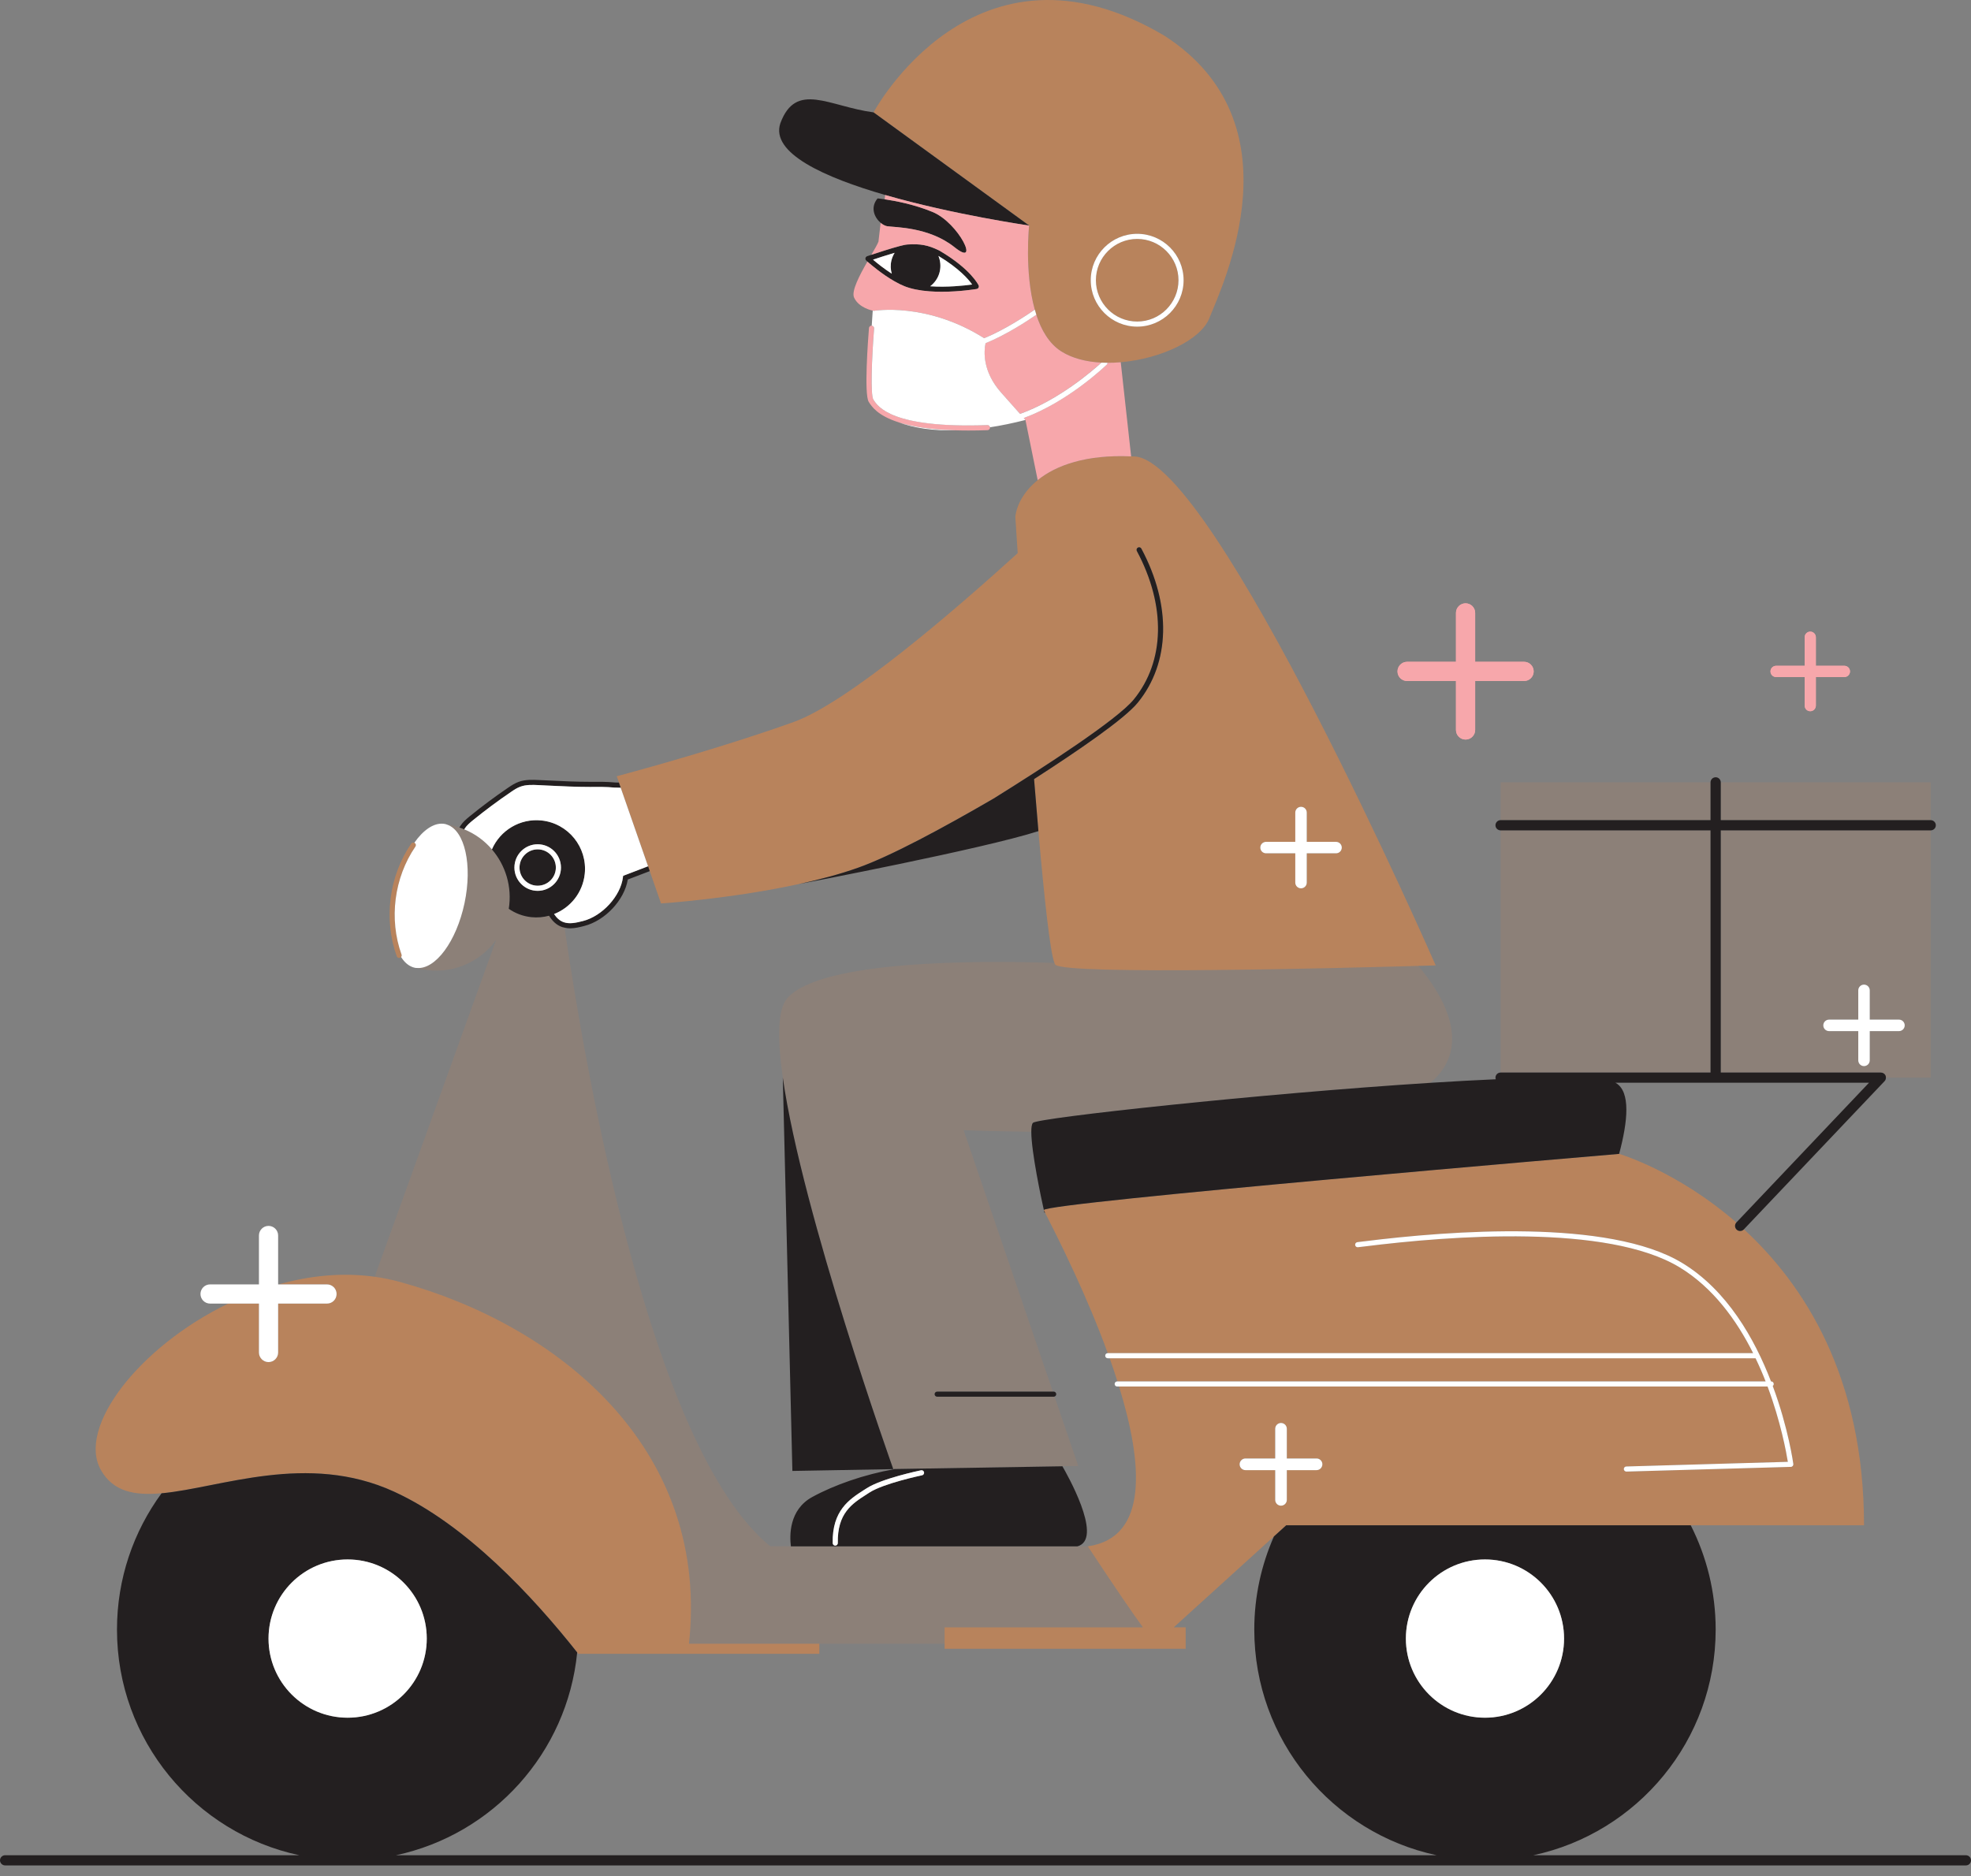 <svg width="125" height="119" viewBox="0 0 125 119" fill="none" xmlns="http://www.w3.org/2000/svg">
<rect x="0" y="0" width="125" height="119" fill="#808080" stroke="none"/>
<path d="M116.971 42.946H115.161V44.756C115.161 44.954 115.001 45.114 114.806 45.114C114.609 45.114 114.452 44.954 114.452 44.756V42.946H112.639C112.444 42.946 112.284 42.786 112.284 42.589C112.284 42.394 112.444 42.234 112.639 42.234H114.452V40.424C114.452 40.226 114.609 40.066 114.806 40.066C115.001 40.066 115.161 40.226 115.161 40.424V42.234H116.971C117.168 42.234 117.325 42.394 117.325 42.589C117.328 42.786 117.168 42.946 116.971 42.946Z" fill="#F7A7AB"/>
<path d="M96.658 43.198H93.555V46.303C93.555 46.639 93.282 46.912 92.947 46.912C92.611 46.912 92.338 46.639 92.338 46.303V43.198H89.239C88.903 43.198 88.63 42.928 88.63 42.589C88.63 42.253 88.903 41.98 89.239 41.98H92.338V38.878C92.338 38.542 92.611 38.27 92.947 38.27C93.282 38.27 93.555 38.542 93.555 38.878V41.98H96.658C96.993 41.98 97.266 42.253 97.266 42.589C97.266 42.928 96.993 43.198 96.658 43.198Z" fill="#F7A7AB"/>
<path d="M90.956 62.626C90.611 62.083 90.244 61.619 89.943 61.267C85.3 61.399 67.618 61.857 66.934 61.192C66.915 61.173 66.896 61.132 66.874 61.082C62.163 60.925 52.062 60.885 49.929 63.319C49.311 64.028 49.295 65.888 49.646 68.354C50.879 77.021 56.651 93.182 56.651 93.182L67.376 93.007L68.383 92.991L66.877 88.584C66.862 88.59 66.843 88.593 66.824 88.593H59.434C59.346 88.593 59.273 88.521 59.273 88.433C59.273 88.342 59.346 88.27 59.434 88.27H66.771L64.578 81.846L61.112 71.691C61.112 71.691 62.815 71.76 65.406 71.792C65.406 71.506 65.438 71.299 65.51 71.221C65.805 70.904 79.974 69.364 90.715 68.683C92.933 66.82 92.061 64.348 90.956 62.626ZM29.448 52.606C30.135 52.889 30.731 53.328 31.198 53.87C32.064 54.88 32.49 56.245 32.268 57.641C32.679 57.926 33.165 58.118 33.695 58.174C34.084 58.215 34.464 58.177 34.821 58.083C35.022 58.4 35.273 58.673 35.659 58.805C35.706 58.821 35.756 58.83 35.803 58.839C37.096 67.717 41.246 91.896 48.849 98.085H68.992C70.824 100.868 71.878 102.389 72.486 103.227H59.91V104.265H43.699C43.714 104.121 43.727 103.973 43.739 103.82C44.806 91.721 35.358 84.06 25.376 81.315C24.843 81.171 24.303 81.058 23.764 80.986L31.468 59.611C30.426 61.076 28.579 61.867 26.709 61.468C26.675 61.462 26.637 61.452 26.602 61.443C26.558 61.437 26.518 61.424 26.474 61.412C26.464 61.412 26.458 61.408 26.449 61.405C26.442 61.402 26.436 61.399 26.433 61.396C27.613 61.509 28.946 59.721 29.46 57.29C29.975 54.859 29.479 52.685 28.356 52.305C28.362 52.305 28.369 52.305 28.375 52.305C28.384 52.305 28.394 52.305 28.4 52.308C28.447 52.315 28.488 52.321 28.529 52.33C28.566 52.337 28.604 52.346 28.638 52.352C28.808 52.39 28.974 52.437 29.137 52.49C29.244 52.522 29.344 52.562 29.448 52.606ZM108.482 52.02H95.169V49.623H108.482V52.02ZM108.482 52.669V68.031H95.169V52.669H108.482ZM109.132 49.623H122.445V52.02H109.132V49.623ZM122.445 68.354V52.669H109.132V68.031H119.286C119.415 68.031 119.534 68.106 119.584 68.225C119.603 68.269 119.606 68.31 119.606 68.354H122.445ZM115.635 65.038C115.635 64.837 115.798 64.674 115.998 64.674H117.852V62.817C117.852 62.616 118.015 62.453 118.216 62.453C118.417 62.453 118.58 62.616 118.58 62.817V64.674H120.434C120.635 64.674 120.798 64.837 120.798 65.038C120.798 65.239 120.635 65.402 120.434 65.402H118.58V67.256C118.58 67.46 118.417 67.623 118.216 67.623C118.015 67.623 117.852 67.46 117.852 67.256V65.402H115.998C115.798 65.402 115.635 65.239 115.635 65.038Z" fill="#FA8832" fill-opacity="0.1"/>
<path d="M66.932 61.195C66.914 61.176 66.895 61.138 66.873 61.085C66.6 60.404 66.227 56.975 65.856 52.719C65.766 51.658 65.671 50.548 65.58 49.419C68.353 47.634 71.312 45.607 72.155 44.572C74.216 42.044 74.304 38.389 72.384 34.797C72.344 34.719 72.246 34.691 72.165 34.731C72.086 34.772 72.058 34.873 72.099 34.951C73.956 38.424 73.881 41.943 71.904 44.368C70.844 45.664 66.189 48.675 63.011 50.654C59.827 52.505 56.496 54.306 54.41 55.043C53.252 55.454 51.969 55.793 50.677 56.075C48.575 56.533 46.455 56.837 44.827 57.029C43.098 57.233 41.922 57.308 41.922 57.308L41.206 55.256L41.1 54.949L39.365 49.968L39.252 49.638L39.114 49.24C39.114 49.24 39.312 49.186 39.663 49.092C41.279 48.653 46.166 47.295 50.332 45.799C53.792 44.556 60.577 38.69 64.542 35.089C64.445 33.646 64.391 32.771 64.391 32.771C64.489 32.002 64.947 31.159 65.812 30.456C66.983 29.505 68.909 28.825 71.735 28.95C71.817 28.953 71.892 28.953 71.97 28.956C77.065 29.264 91.052 61.239 91.052 61.239C91.052 61.239 90.644 61.248 89.942 61.27C85.299 61.402 67.616 61.86 66.932 61.195ZM84.731 53.399H82.874V51.545C82.874 51.342 82.714 51.181 82.51 51.181C82.31 51.181 82.147 51.342 82.147 51.545V53.399H80.293C80.092 53.399 79.929 53.562 79.929 53.763C79.929 53.964 80.092 54.127 80.293 54.127H82.147V55.984C82.147 56.185 82.31 56.348 82.51 56.348C82.714 56.348 82.874 56.185 82.874 55.984V54.127H84.731C84.932 54.127 85.095 53.964 85.095 53.763C85.095 53.562 84.932 53.399 84.731 53.399ZM111.326 86.158H70.374C70.546 86.644 70.712 87.137 70.869 87.626H111.976C111.787 87.143 111.574 86.651 111.336 86.155C111.332 86.155 111.332 86.158 111.326 86.158ZM80.791 97.46L74.439 103.226H75.195V104.588H59.906V103.226H72.482C71.876 102.392 70.822 100.87 68.99 98.088C72.868 97.536 72.472 92.812 70.97 87.953H112.098C112.939 90.199 113.29 92.144 113.384 92.727L103.139 93.022C103.051 93.025 102.979 93.097 102.982 93.188C102.985 93.276 103.057 93.345 103.145 93.345H103.148L113.575 93.047C113.622 93.047 113.663 93.025 113.695 92.99C113.723 92.956 113.735 92.909 113.732 92.865C113.726 92.818 113.422 90.588 112.427 87.915C112.465 87.883 112.49 87.84 112.49 87.789C112.49 87.698 112.418 87.626 112.327 87.626H112.317C111.276 84.922 109.529 81.832 106.68 80.11C102.038 77.299 92.022 78.049 86.466 78.749C86.259 78.774 86.133 78.79 86.099 78.793C86.011 78.796 85.939 78.868 85.942 78.956C85.942 79.044 86.014 79.116 86.102 79.116C86.137 79.116 86.221 79.103 86.504 79.069C92.022 78.376 101.956 77.629 106.514 80.386C108.638 81.672 110.137 83.743 111.182 85.835H70.254C69.586 83.997 68.824 82.228 68.14 80.744C67.259 78.827 66.512 77.394 66.277 76.923C66.233 76.832 66.208 76.779 66.201 76.76V76.757C66.114 76.296 102.618 73.196 102.684 73.193C102.684 73.193 106.348 74.266 110.118 77.547C110.002 77.676 110.009 77.874 110.137 77.996C110.2 78.055 110.278 78.084 110.36 78.084C110.445 78.084 110.529 78.049 110.595 77.983L110.598 77.977C114.432 81.506 118.215 87.363 118.215 96.752H81.572L80.791 97.46ZM83.862 92.884C83.862 92.68 83.699 92.514 83.495 92.514H81.61V90.632C81.61 90.428 81.444 90.261 81.24 90.261C81.036 90.261 80.873 90.428 80.873 90.632V92.514H78.988C78.784 92.514 78.618 92.68 78.618 92.884C78.618 93.088 78.784 93.254 78.988 93.254H80.873V95.139C80.873 95.343 81.036 95.509 81.24 95.509C81.444 95.509 81.61 95.343 81.61 95.139V93.254H83.495C83.699 93.254 83.862 93.088 83.862 92.884ZM25.375 81.318C24.838 81.171 24.302 81.061 23.762 80.989C21.714 80.703 19.64 80.919 17.67 81.472H20.741C21.077 81.472 21.347 81.745 21.347 82.08C21.347 82.416 21.077 82.689 20.741 82.689H17.639V85.791C17.639 86.127 17.366 86.4 17.03 86.4C16.695 86.4 16.422 86.127 16.422 85.791V82.689H14.474C8.833 85.418 4.865 90.534 6.399 93.248C7.174 94.615 8.514 94.876 10.242 94.722C13.966 94.386 19.48 92.093 24.992 94.618C29.562 96.711 33.794 101.262 36.605 104.817C36.605 104.817 36.605 104.817 36.608 104.817C36.63 104.851 36.655 104.879 36.677 104.908H51.963V104.268H43.694C43.71 104.123 43.725 103.976 43.738 103.822C44.805 91.723 35.356 84.063 25.375 81.318ZM26.306 53.471C26.297 53.465 26.284 53.462 26.275 53.459C26.206 53.431 26.124 53.45 26.08 53.512C24.669 55.573 24.317 58.309 25.161 60.658C25.186 60.724 25.249 60.765 25.315 60.765C25.334 60.765 25.349 60.762 25.368 60.755C25.396 60.746 25.418 60.727 25.437 60.705C25.472 60.661 25.487 60.605 25.465 60.548C24.656 58.296 24.995 55.67 26.347 53.697C26.397 53.622 26.378 53.522 26.306 53.471ZM69.502 17.773C69.502 19.219 70.675 20.396 72.121 20.396C73.564 20.396 74.74 19.219 74.74 17.773C74.74 16.33 73.564 15.154 72.121 15.154C70.675 15.154 69.502 16.33 69.502 17.773ZM69.853 23.003C68.893 22.952 68.002 22.73 67.312 22.294C66.54 21.804 66.041 20.945 65.725 19.966C65.69 19.859 65.656 19.75 65.627 19.64C64.956 17.237 65.27 14.307 65.27 14.307L55.401 7.127C55.401 7.127 61.813 -4.882 73.865 2.277C82.429 7.826 77.582 17.958 76.698 20.179C76.133 21.594 73.567 22.764 71.079 22.977C70.797 23.003 70.518 23.015 70.242 23.012C70.11 23.012 69.981 23.009 69.853 23.003ZM72.121 20.719C73.743 20.719 75.063 19.398 75.063 17.773C75.063 16.151 73.743 14.831 72.121 14.831C70.496 14.831 69.175 16.151 69.175 17.773C69.175 19.398 70.496 20.719 72.121 20.719Z" fill="#FA8832" fill-opacity="0.46"/>
<path d="M50.677 56.077C50.991 56.02 62.362 53.846 65.856 52.72C65.766 51.66 65.671 50.549 65.58 49.42C68.353 47.635 71.312 45.609 72.155 44.574C74.219 42.045 74.304 38.391 72.384 34.799C72.344 34.721 72.246 34.692 72.168 34.733C72.086 34.774 72.058 34.874 72.099 34.953C73.956 38.425 73.881 41.945 71.904 44.37C70.844 45.665 66.189 48.677 63.011 50.656C59.827 52.507 56.496 54.307 54.41 55.045C53.255 55.456 51.969 55.794 50.677 56.077ZM67.378 93.011L56.65 93.186C56.65 93.186 50.881 77.025 49.645 68.358L49.896 78.619L50.253 93.306L56.728 93.19C54.799 93.535 52.926 94.187 51.514 94.959C50.024 95.771 50.075 97.428 50.159 98.089H68.325C68.379 98.074 68.429 98.058 68.466 98.039C69.875 97.399 67.673 93.522 67.378 93.011ZM54.959 94.41C55.916 93.786 58.309 93.287 58.413 93.265C58.497 93.246 58.585 93.302 58.604 93.39C58.62 93.478 58.563 93.566 58.475 93.582C58.453 93.588 56.041 94.09 55.135 94.68L54.956 94.796C54.04 95.382 53.096 95.988 53.133 97.879C53.136 97.967 53.064 98.042 52.973 98.046C52.973 98.046 52.973 98.046 52.97 98.046C52.882 98.046 52.81 97.973 52.81 97.885C52.766 95.812 53.883 95.097 54.78 94.523L54.959 94.41ZM10.245 94.724C8.47 97.145 7.419 100.135 7.419 103.369C7.419 110.399 12.375 116.271 18.985 117.683H0.326C0.147 117.683 -7.62939e-05 117.827 -7.62939e-05 118.006C-7.62939e-05 118.185 0.147 118.329 0.326 118.329H124.677C124.856 118.329 125 118.185 125 118.006C125 117.827 124.856 117.683 124.677 117.683H97.241C103.848 116.271 108.807 110.399 108.807 103.369C108.807 100.985 108.233 98.739 107.226 96.753H81.572L80.791 97.462C79.995 99.269 79.546 101.267 79.546 103.369C79.546 110.399 84.505 116.271 91.112 117.683H25.111C31.259 116.368 35.977 111.196 36.605 104.818C33.794 101.264 29.562 96.712 24.992 94.62C19.48 92.095 13.966 94.385 10.245 94.724ZM94.177 108.959C91.407 108.959 89.161 106.71 89.161 103.94C89.161 101.167 91.407 98.921 94.177 98.921C96.947 98.921 99.192 101.167 99.192 103.94C99.192 106.71 96.947 108.959 94.177 108.959ZM17.03 103.94C17.03 101.167 19.276 98.921 22.046 98.921C24.819 98.921 27.065 101.167 27.065 103.94C27.065 106.71 24.819 108.959 22.046 108.959C19.276 108.959 17.03 106.71 17.03 103.94ZM66.201 76.761C66.208 76.78 66.233 76.834 66.277 76.925L66.236 76.921C66.236 76.921 66.224 76.862 66.201 76.761ZM39.814 55.791L41.206 55.258L41.1 54.95L39.519 55.556L39.506 55.65C39.356 56.842 38.195 58.112 36.972 58.423C36.52 58.539 36.118 58.624 35.761 58.502C35.491 58.407 35.3 58.219 35.14 57.981C36.175 57.576 36.959 56.623 37.085 55.437C37.263 53.743 36.037 52.224 34.343 52.046C32.975 51.901 31.721 52.676 31.197 53.878C32.062 54.885 32.489 56.249 32.266 57.648C32.677 57.931 33.163 58.122 33.694 58.178C34.083 58.219 34.462 58.181 34.82 58.087C35.02 58.404 35.272 58.677 35.657 58.809C35.704 58.825 35.755 58.834 35.802 58.843C35.921 58.872 36.037 58.887 36.153 58.887C36.473 58.887 36.783 58.806 37.053 58.737C38.38 58.398 39.6 57.09 39.814 55.791ZM34.098 56.51C33.286 56.51 32.624 55.844 32.624 55.032C32.624 54.216 33.286 53.555 34.098 53.555C34.914 53.555 35.576 54.216 35.576 55.032C35.576 55.844 34.914 56.51 34.098 56.51ZM39.365 49.969C39.287 49.963 39.202 49.963 39.149 49.963C39.077 49.963 39.017 49.963 38.979 49.96C38.446 49.906 37.916 49.913 37.445 49.916C36.526 49.916 35.651 49.875 34.726 49.828L34.174 49.803C33.781 49.784 33.374 49.765 33.007 49.897C32.796 49.975 32.602 50.101 32.389 50.248C31.579 50.797 30.782 51.39 30.017 52.011C29.798 52.19 29.603 52.356 29.471 52.557C29.462 52.576 29.456 52.592 29.446 52.61C29.343 52.566 29.242 52.526 29.136 52.491C29.158 52.457 29.176 52.419 29.201 52.381C29.358 52.14 29.572 51.958 29.813 51.76C30.585 51.133 31.388 50.534 32.207 49.978C32.436 49.822 32.649 49.684 32.897 49.593C33.32 49.439 33.781 49.461 34.189 49.48L34.741 49.505C35.664 49.552 36.532 49.593 37.442 49.593C37.919 49.59 38.459 49.583 39.011 49.636C39.042 49.64 39.092 49.64 39.152 49.64C39.186 49.64 39.218 49.64 39.252 49.64L39.365 49.969ZM32.947 55.032C32.947 54.395 33.465 53.878 34.098 53.878C34.735 53.878 35.253 54.395 35.253 55.032C35.253 55.666 34.735 56.183 34.098 56.183C33.465 56.183 32.947 55.666 32.947 55.032ZM65.27 14.309C65.27 14.309 60.461 13.618 56.141 12.37C52.302 11.259 48.845 9.713 49.491 7.815C50.486 5.13 52.584 6.758 55.401 7.128L65.27 14.309ZM57.079 15.604C56.533 15.745 55.693 16.021 55.266 16.162C55.103 16.219 54.996 16.253 54.993 16.253C54.94 16.272 54.899 16.319 54.887 16.376C54.877 16.429 54.896 16.489 54.937 16.526C54.943 16.533 54.971 16.558 55.012 16.595C55.241 16.796 55.947 17.398 56.728 17.844C56.957 17.976 57.17 18.079 57.371 18.161C57.785 18.324 58.312 18.434 58.943 18.481C59.206 18.499 59.467 18.509 59.721 18.509C60.885 18.509 61.895 18.34 61.945 18.333C61.995 18.324 62.039 18.292 62.061 18.248C62.086 18.205 62.086 18.151 62.067 18.104C62.045 18.063 61.575 17.078 59.623 15.924L59.551 15.883C58.852 15.544 58.369 15.457 57.553 15.51C57.424 15.516 57.227 15.566 57.079 15.604ZM58.993 18.157C59.278 17.941 59.501 17.631 59.592 17.254C59.68 16.9 59.642 16.545 59.514 16.235C60.825 17.022 61.424 17.721 61.653 18.048C61.176 18.114 60.063 18.236 58.993 18.157ZM55.367 16.47C55.69 16.363 56.251 16.178 56.737 16.037C56.65 16.178 56.581 16.338 56.537 16.511C56.465 16.802 56.477 17.094 56.556 17.361C56.057 17.041 55.614 16.683 55.367 16.47ZM60.552 15.692C58.914 14.377 56.75 14.431 56.261 14.349C56.135 14.327 55.991 14.252 55.856 14.139C55.467 13.813 55.166 13.173 55.655 12.586C55.655 12.586 55.825 12.602 56.11 12.643C56.756 12.737 57.989 12.966 59.15 13.449C60.825 14.145 62.189 17.006 60.552 15.692ZM66.986 88.437C66.986 88.506 66.939 88.566 66.876 88.588C66.86 88.594 66.841 88.597 66.826 88.597H59.435C59.344 88.597 59.272 88.525 59.272 88.437C59.272 88.346 59.344 88.274 59.435 88.274H66.826C66.914 88.274 66.986 88.346 66.986 88.437ZM109.13 68.035H119.285C119.413 68.035 119.532 68.11 119.583 68.229C119.601 68.273 119.604 68.314 119.604 68.358C119.604 68.439 119.579 68.521 119.52 68.58L110.598 77.979L110.595 77.985C110.529 78.051 110.445 78.085 110.36 78.085C110.278 78.085 110.2 78.057 110.137 77.998C110.009 77.875 110.002 77.677 110.118 77.549C110.122 77.546 110.122 77.543 110.125 77.54L118.532 68.681H102.442C102.455 68.687 102.474 68.693 102.483 68.7C103.418 69.255 103.242 71.121 102.684 73.195C102.618 73.201 66.114 76.297 66.201 76.758C66.041 76.043 65.408 73.088 65.405 71.796C65.405 71.51 65.436 71.303 65.508 71.225C65.803 70.908 79.973 69.368 90.713 68.687C92.175 68.593 93.571 68.518 94.864 68.461C94.851 68.427 94.842 68.395 94.842 68.358C94.842 68.179 94.989 68.035 95.168 68.035H108.481V52.673H95.168C94.989 52.673 94.842 52.529 94.842 52.35C94.842 52.171 94.989 52.024 95.168 52.024H108.481V49.63C108.481 49.448 108.628 49.304 108.807 49.304C108.986 49.304 109.13 49.448 109.13 49.63V52.024H122.443C122.622 52.024 122.77 52.171 122.77 52.35C122.77 52.529 122.622 52.673 122.443 52.673H109.13V68.035Z" fill="#231F20"/>
<path d="M63.492 24.903C62.287 23.551 62.397 22.268 62.501 21.77C63.793 21.252 65.161 20.352 65.722 19.966C66.039 20.945 66.538 21.804 67.31 22.293C68 22.729 68.891 22.952 69.85 23.002C69.339 23.47 67.178 25.361 64.69 26.252C64.468 26.001 64.104 25.59 63.492 24.903ZM65.81 30.456L65.032 26.635C65.032 26.635 65.032 26.635 64.926 26.516C67.749 25.471 70.073 23.241 70.189 23.128C70.224 23.096 70.24 23.052 70.24 23.012C70.516 23.015 70.795 23.002 71.077 22.977L71.736 28.95C68.906 28.825 66.98 29.505 65.81 30.456ZM65.625 19.64C65.145 19.972 63.724 20.919 62.413 21.453C58.743 19.128 55.411 19.718 55.411 19.718L55.345 19.702C55.345 19.702 54.464 19.542 54.163 18.871C53.984 18.463 54.517 17.45 55.01 16.594C55.239 16.794 55.944 17.397 56.726 17.842C56.955 17.974 57.168 18.077 57.369 18.159C57.783 18.322 58.31 18.432 58.94 18.479C59.204 18.498 59.464 18.507 59.718 18.507C60.882 18.507 61.892 18.338 61.942 18.331C61.992 18.322 62.036 18.291 62.058 18.247C62.084 18.2 62.084 18.149 62.065 18.102C62.043 18.062 61.572 17.077 59.621 15.922L59.549 15.882C58.849 15.543 58.366 15.455 57.551 15.508C57.422 15.518 57.221 15.565 57.077 15.602C56.528 15.743 55.691 16.02 55.261 16.161C55.477 15.79 55.656 15.483 55.712 15.326C55.763 14.846 55.81 14.442 55.85 14.137C55.985 14.25 56.13 14.326 56.255 14.348C56.745 14.429 58.912 14.379 60.546 15.69C62.184 17.005 60.822 14.144 59.147 13.447C57.984 12.964 56.751 12.735 56.105 12.641C56.117 12.55 56.13 12.459 56.136 12.368C60.459 13.617 65.267 14.307 65.267 14.307C65.267 14.307 64.954 17.237 65.625 19.64ZM55.433 20.832C55.273 22.833 55.204 25.057 55.383 25.339C55.672 25.794 56.544 27.178 62.62 26.964C62.698 26.958 62.77 27.021 62.783 27.102C62.783 27.109 62.786 27.115 62.786 27.121C62.789 27.209 62.72 27.284 62.629 27.287C62.206 27.303 61.804 27.309 61.428 27.309C61.146 27.309 60.882 27.306 60.628 27.297C58.962 27.25 57.805 27.049 57.002 26.792C55.647 26.362 55.273 25.775 55.094 25.49C54.79 25.01 55.054 21.503 55.11 20.806C55.116 20.719 55.195 20.653 55.283 20.656C55.283 20.656 55.283 20.656 55.286 20.656C55.374 20.665 55.44 20.744 55.433 20.832ZM96.656 43.198H93.553V46.303C93.553 46.639 93.28 46.912 92.945 46.912C92.609 46.912 92.336 46.639 92.336 46.303V43.198H89.237C88.901 43.198 88.628 42.928 88.628 42.589C88.628 42.254 88.901 41.981 89.237 41.981H92.336V38.878C92.336 38.543 92.609 38.27 92.945 38.27C93.28 38.27 93.553 38.543 93.553 38.878V41.981H96.656C96.991 41.981 97.264 42.254 97.264 42.589C97.264 42.928 96.991 43.198 96.656 43.198ZM116.97 42.947H115.16V44.757C115.16 44.955 115 45.114 114.806 45.114C114.608 45.114 114.451 44.955 114.451 44.757V42.947H112.638C112.444 42.947 112.284 42.787 112.284 42.589C112.284 42.395 112.444 42.235 112.638 42.235H114.451V40.425C114.451 40.227 114.608 40.067 114.806 40.067C115 40.067 115.16 40.227 115.16 40.425V42.235H116.97C117.168 42.235 117.325 42.395 117.325 42.589C117.325 42.787 117.168 42.947 116.97 42.947Z" fill="#F7A7AB"/>
<path d="M94.177 108.959C96.946 108.959 99.192 106.709 99.192 103.939C99.192 101.166 96.946 98.92 94.177 98.92C91.407 98.92 89.16 101.166 89.16 103.939C89.16 106.709 91.407 108.959 94.177 108.959ZM22.046 98.92C24.819 98.92 27.065 101.166 27.065 103.939C27.065 106.709 24.819 108.959 22.046 108.959C19.276 108.959 17.03 106.709 17.03 103.939C17.03 101.166 19.276 98.92 22.046 98.92ZM39.506 55.653C39.356 56.842 38.195 58.112 36.971 58.423C36.52 58.539 36.118 58.623 35.761 58.501C35.491 58.41 35.3 58.219 35.14 57.98C36.175 57.576 36.959 56.622 37.084 55.436C37.263 53.742 36.037 52.224 34.343 52.045C32.975 51.901 31.72 52.676 31.197 53.877C30.729 53.331 30.136 52.892 29.446 52.61C29.456 52.591 29.462 52.575 29.471 52.56C29.603 52.356 29.797 52.19 30.017 52.011C30.782 51.393 31.579 50.797 32.389 50.248C32.602 50.1 32.793 49.975 33.007 49.9C33.37 49.765 33.778 49.784 34.173 49.802L34.725 49.831C35.651 49.875 36.526 49.919 37.445 49.919C37.913 49.912 38.446 49.909 38.979 49.959C39.014 49.962 39.076 49.962 39.149 49.962C39.199 49.962 39.287 49.962 39.365 49.969L41.1 54.95L39.519 55.556L39.506 55.653ZM29.459 57.293C28.944 59.724 27.611 61.513 26.431 61.4C26.406 61.397 26.378 61.4 26.353 61.397C26.34 61.393 26.322 61.39 26.306 61.387C26.271 61.381 26.24 61.371 26.212 61.362C26.203 61.362 26.193 61.356 26.184 61.353C25.886 61.252 25.638 61.026 25.437 60.706C25.472 60.663 25.487 60.606 25.465 60.55C24.656 58.297 24.995 55.672 26.347 53.699C26.397 53.623 26.378 53.523 26.306 53.473C26.297 53.466 26.284 53.466 26.275 53.46C26.836 52.66 27.492 52.196 28.107 52.252C28.119 52.252 28.129 52.252 28.138 52.255C28.169 52.259 28.201 52.262 28.235 52.271C28.251 52.274 28.27 52.278 28.282 52.284C28.307 52.29 28.329 52.303 28.354 52.309C29.477 52.685 29.973 54.862 29.459 57.293ZM58.604 93.39C58.619 93.478 58.563 93.566 58.475 93.581C58.453 93.588 56.041 94.09 55.134 94.679L54.956 94.795C54.039 95.382 53.095 95.987 53.133 97.879C53.136 97.967 53.064 98.042 52.973 98.042C52.973 98.042 52.973 98.042 52.97 98.042C52.882 98.042 52.81 97.973 52.81 97.885C52.766 95.812 53.883 95.097 54.78 94.522L54.959 94.409C55.915 93.785 58.309 93.286 58.412 93.264C58.497 93.246 58.585 93.302 58.604 93.39ZM35.576 55.032C35.576 54.216 34.914 53.554 34.098 53.554C33.286 53.554 32.624 54.216 32.624 55.032C32.624 55.844 33.286 56.509 34.098 56.509C34.914 56.509 35.576 55.844 35.576 55.032ZM34.098 56.183C33.465 56.183 32.947 55.665 32.947 55.032C32.947 54.395 33.465 53.877 34.098 53.877C34.735 53.877 35.252 54.395 35.252 55.032C35.252 55.665 34.735 56.183 34.098 56.183ZM70.69 87.791C70.69 87.7 70.763 87.627 70.853 87.627H111.975C111.787 87.144 111.574 86.652 111.335 86.156C111.332 86.156 111.332 86.159 111.326 86.159H70.254C70.163 86.159 70.091 86.087 70.091 85.996C70.091 85.908 70.163 85.833 70.254 85.833H111.182C110.137 83.744 108.638 81.674 106.514 80.387C101.956 77.627 92.021 78.377 86.504 79.07C86.221 79.104 86.136 79.117 86.102 79.117C86.014 79.117 85.942 79.045 85.942 78.957C85.939 78.869 86.011 78.797 86.099 78.791C86.133 78.791 86.259 78.775 86.466 78.747C92.021 78.05 102.038 77.301 106.68 80.111C109.529 81.834 111.276 84.923 112.317 87.627H112.327C112.418 87.627 112.49 87.7 112.49 87.791C112.49 87.841 112.465 87.885 112.427 87.916C113.421 90.589 113.726 92.819 113.732 92.866C113.738 92.91 113.723 92.957 113.694 92.992C113.663 93.026 113.622 93.048 113.575 93.048L103.148 93.346H103.145C103.057 93.346 102.985 93.277 102.982 93.189C102.979 93.098 103.051 93.026 103.139 93.023L113.384 92.728C113.29 92.145 112.938 90.2 112.098 87.951H70.853C70.763 87.954 70.69 87.878 70.69 87.791ZM62.415 21.454C63.726 20.921 65.147 19.973 65.627 19.641C65.656 19.751 65.69 19.86 65.725 19.967C65.163 20.353 63.795 21.253 62.503 21.771C62.399 22.27 62.293 23.553 63.494 24.905C64.106 25.592 64.473 26.003 64.692 26.254C67.18 25.363 69.341 23.471 69.853 23.004C69.981 23.01 70.11 23.013 70.242 23.013C70.242 23.054 70.226 23.098 70.192 23.129C70.076 23.242 67.751 25.476 64.928 26.517C65.034 26.636 65.034 26.639 65.034 26.639C64.238 26.843 63.488 26.997 62.785 27.104C62.773 27.022 62.701 26.959 62.622 26.966C56.546 27.182 55.674 25.796 55.385 25.341C55.206 25.058 55.276 22.834 55.435 20.833C55.442 20.745 55.376 20.667 55.288 20.66C55.285 20.66 55.285 20.66 55.285 20.66C55.304 20.344 55.326 20.027 55.348 19.704L55.413 19.719C55.413 19.719 58.745 19.13 62.415 21.454ZM57.004 26.793C57.807 27.05 58.965 27.251 60.63 27.298C59.109 27.336 57.898 27.129 57.004 26.793ZM72.121 20.72C73.743 20.72 75.063 19.399 75.063 17.774C75.063 16.153 73.743 14.832 72.121 14.832C70.496 14.832 69.175 16.153 69.175 17.774C69.175 19.399 70.496 20.72 72.121 20.72ZM69.501 17.774C69.501 16.331 70.675 15.155 72.121 15.155C73.564 15.155 74.74 16.331 74.74 17.774C74.74 19.221 73.564 20.397 72.121 20.397C70.675 20.397 69.501 19.221 69.501 17.774ZM56.536 16.51C56.464 16.802 56.477 17.094 56.555 17.36C56.057 17.04 55.614 16.683 55.367 16.47C55.69 16.363 56.251 16.178 56.737 16.037C56.65 16.178 56.58 16.338 56.536 16.51ZM59.592 17.254C59.68 16.899 59.642 16.545 59.514 16.234C60.825 17.022 61.424 17.721 61.653 18.047C61.176 18.113 60.062 18.236 58.993 18.16C59.278 17.941 59.501 17.63 59.592 17.254ZM21.346 82.081C21.346 82.417 21.077 82.69 20.741 82.69H17.639V85.792C17.639 86.128 17.366 86.401 17.03 86.401C16.695 86.401 16.422 86.128 16.422 85.792V82.69H13.322C12.987 82.69 12.714 82.417 12.714 82.081C12.714 81.746 12.987 81.473 13.322 81.473H16.422V78.37C16.422 78.035 16.695 77.762 17.03 77.762C17.366 77.762 17.639 78.035 17.639 78.37V81.473H20.738C21.077 81.473 21.346 81.746 21.346 82.081ZM83.495 93.255H81.61V95.14C81.61 95.344 81.444 95.51 81.24 95.51C81.036 95.51 80.873 95.344 80.873 95.14V93.255H78.987C78.784 93.255 78.617 93.089 78.617 92.885C78.617 92.681 78.784 92.515 78.987 92.515H80.873V90.633C80.873 90.429 81.036 90.263 81.24 90.263C81.444 90.263 81.61 90.429 81.61 90.633V92.515H83.495C83.699 92.515 83.865 92.681 83.865 92.885C83.862 93.089 83.699 93.255 83.495 93.255ZM84.731 54.128H82.874V55.985C82.874 56.186 82.714 56.349 82.51 56.349C82.309 56.349 82.146 56.186 82.146 55.985V54.128H80.292C80.092 54.128 79.929 53.965 79.929 53.764C79.929 53.564 80.092 53.401 80.292 53.401H82.146V51.543C82.146 51.343 82.309 51.179 82.51 51.179C82.714 51.179 82.874 51.343 82.874 51.543V53.401H84.731C84.932 53.401 85.095 53.564 85.095 53.764C85.095 53.965 84.932 54.128 84.731 54.128ZM115.997 64.678H117.851V62.821C117.851 62.62 118.014 62.457 118.215 62.457C118.415 62.457 118.579 62.62 118.579 62.821V64.678H120.433C120.633 64.678 120.796 64.841 120.796 65.042C120.796 65.242 120.633 65.406 120.433 65.406H118.579V67.259C118.579 67.463 118.415 67.626 118.215 67.626C118.014 67.626 117.851 67.463 117.851 67.259V65.406H115.997C115.796 65.406 115.633 65.242 115.633 65.042C115.633 64.841 115.796 64.678 115.997 64.678Z" fill="white"/>
</svg>

